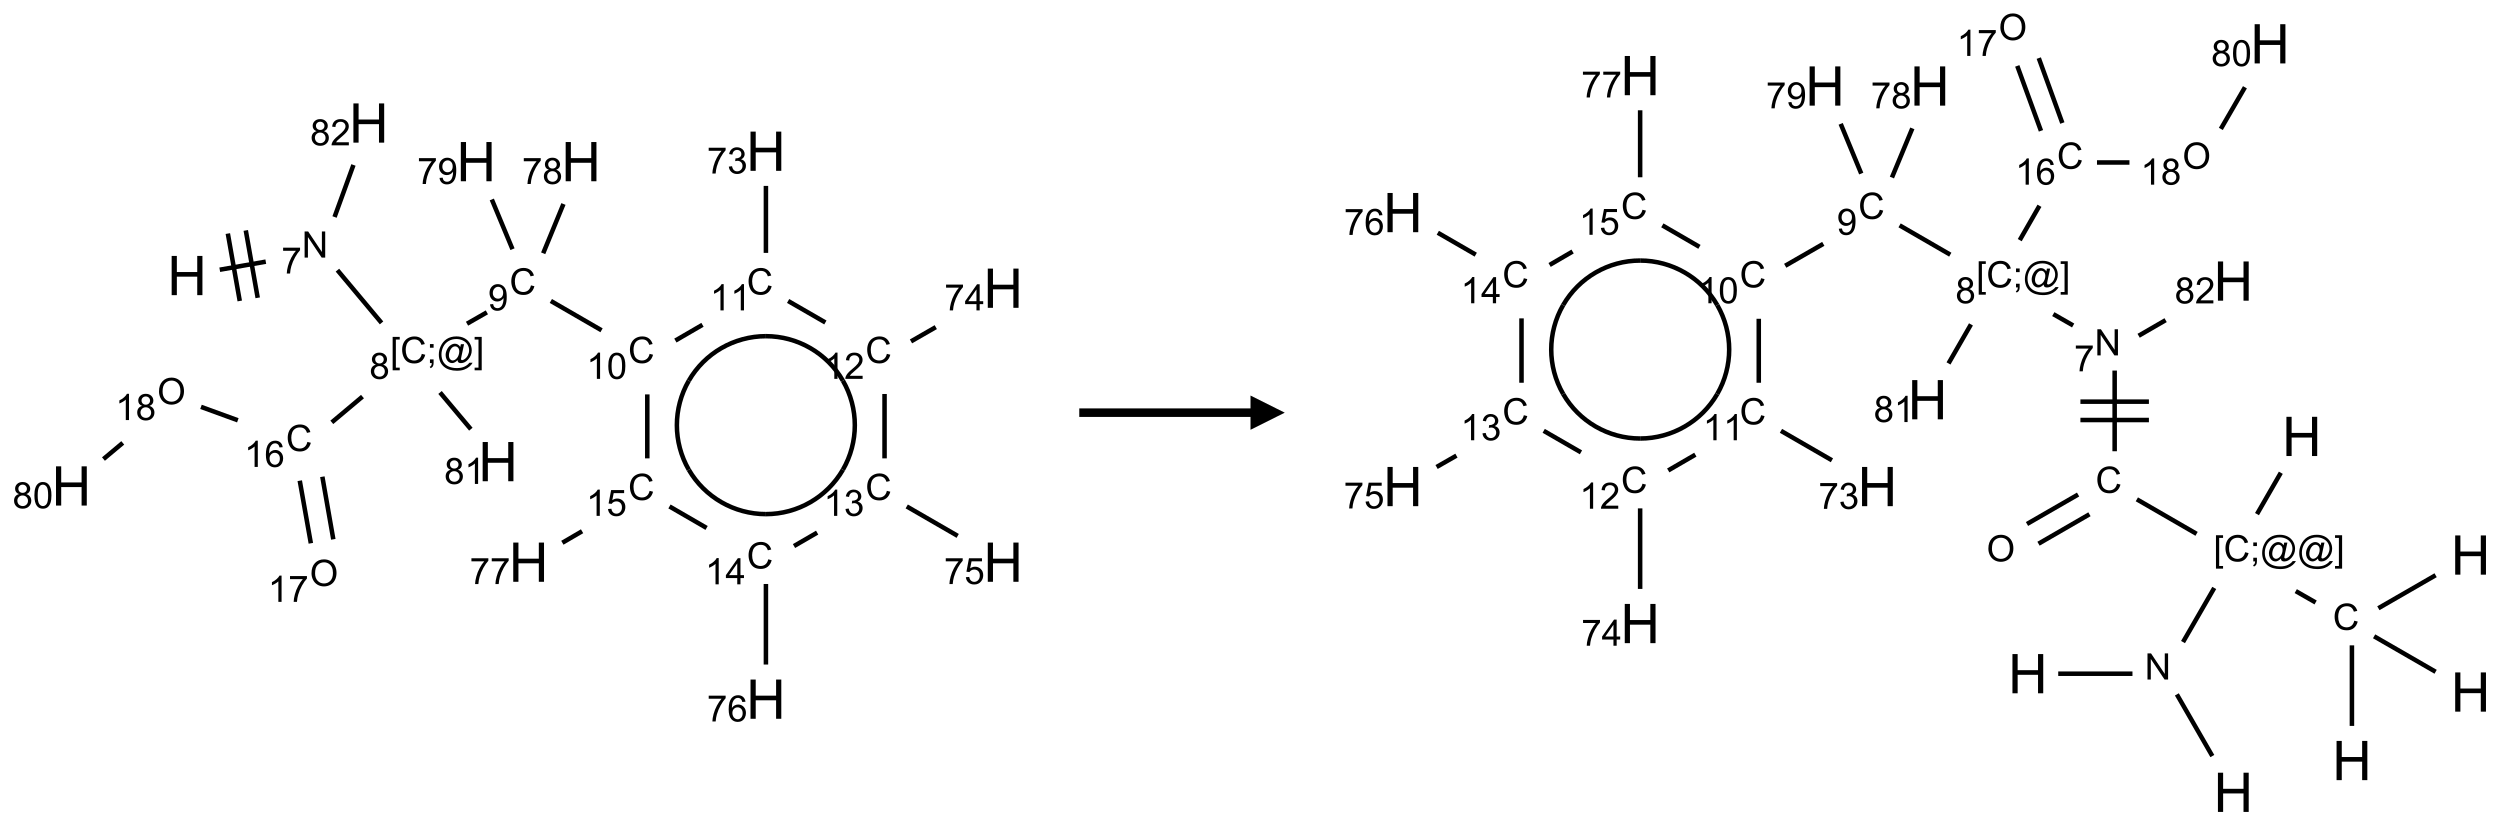 <?xml version="1.0" encoding="UTF-8"?>
<svg xmlns="http://www.w3.org/2000/svg" xmlns:xlink="http://www.w3.org/1999/xlink" width="730" height="241" viewBox="0 0 730 241">
<defs>
<g>
<g id="glyph-0-0">
<path d="M 2 0 L 2 -10 L 10 -10 L 10 0 Z M 2.25 -0.25 L 9.75 -0.25 L 9.75 -9.75 L 2.25 -9.75 Z M 2.25 -0.25 "/>
</g>
<g id="glyph-0-1">
<path d="M 1.281 0 L 1.281 -11.453 L 2.797 -11.453 L 2.797 -6.75 L 8.75 -6.75 L 8.75 -11.453 L 10.266 -11.453 L 10.266 0 L 8.75 0 L 8.75 -5.398 L 2.797 -5.398 L 2.797 0 Z M 1.281 0 "/>
</g>
<g id="glyph-1-0">
<path d="M 1.332 0 L 1.332 -6.668 L 6.668 -6.668 L 6.668 0 Z M 1.5 -0.168 L 6.5 -0.168 L 6.5 -6.5 L 1.5 -6.5 Z M 1.5 -0.168 "/>
</g>
<g id="glyph-1-1">
<path d="M 0.812 0 L 0.812 -7.637 L 1.848 -7.637 L 5.859 -1.641 L 5.859 -7.637 L 6.828 -7.637 L 6.828 0 L 5.793 0 L 1.781 -6 L 1.781 0 Z M 0.812 0 "/>
</g>
<g id="glyph-1-2">
<path d="M 0.504 -6.637 L 0.504 -7.535 L 5.449 -7.535 L 5.449 -6.809 C 4.961 -6.289 4.48 -5.602 4.004 -4.746 C 3.527 -3.887 3.156 -3.004 2.895 -2.098 C 2.707 -1.461 2.59 -0.762 2.535 0 L 1.574 0 C 1.582 -0.602 1.703 -1.328 1.926 -2.176 C 2.152 -3.027 2.477 -3.848 2.898 -4.637 C 3.32 -5.426 3.77 -6.094 4.246 -6.637 Z M 0.504 -6.637 "/>
</g>
<g id="glyph-1-3">
<path d="M 0.723 2.121 L 0.723 -7.637 L 2.793 -7.637 L 2.793 -6.859 L 1.66 -6.859 L 1.66 1.344 L 2.793 1.344 L 2.793 2.121 Z M 0.723 2.121 "/>
</g>
<g id="glyph-1-4">
<path d="M 6.27 -2.676 L 7.281 -2.422 C 7.07 -1.594 6.688 -0.961 6.137 -0.523 C 5.586 -0.086 4.914 0.129 4.121 0.129 C 3.297 0.129 2.629 -0.039 2.113 -0.371 C 1.598 -0.707 1.203 -1.191 0.934 -1.828 C 0.664 -2.465 0.531 -3.145 0.531 -3.875 C 0.531 -4.672 0.684 -5.363 0.988 -5.957 C 1.293 -6.547 1.723 -6.996 2.285 -7.305 C 2.844 -7.613 3.461 -7.766 4.137 -7.766 C 4.898 -7.766 5.543 -7.57 6.062 -7.184 C 6.582 -6.793 6.945 -6.246 7.152 -5.543 L 6.156 -5.309 C 5.98 -5.863 5.723 -6.266 5.387 -6.52 C 5.051 -6.773 4.625 -6.902 4.113 -6.902 C 3.527 -6.902 3.039 -6.762 2.645 -6.48 C 2.25 -6.199 1.973 -5.82 1.812 -5.348 C 1.652 -4.871 1.574 -4.383 1.574 -3.879 C 1.574 -3.23 1.668 -2.664 1.855 -2.18 C 2.047 -1.695 2.34 -1.332 2.738 -1.094 C 3.137 -0.855 3.57 -0.734 4.035 -0.734 C 4.602 -0.734 5.082 -0.898 5.473 -1.223 C 5.867 -1.551 6.133 -2.035 6.27 -2.676 Z M 6.27 -2.676 "/>
</g>
<g id="glyph-1-5">
<path d="M 0.949 -4.465 L 0.949 -5.531 L 2.016 -5.531 L 2.016 -4.465 Z M 0.949 0 L 0.949 -1.066 L 2.016 -1.066 L 2.016 0 C 2.016 0.391 1.945 0.711 1.809 0.949 C 1.668 1.191 1.449 1.379 1.145 1.512 L 0.887 1.109 C 1.082 1.023 1.23 0.895 1.324 0.727 C 1.418 0.559 1.469 0.316 1.48 0 Z M 0.949 0 "/>
</g>
<g id="glyph-1-6">
<path d="M 6.047 -0.848 C 5.82 -0.59 5.57 -0.379 5.289 -0.223 C 5.008 -0.062 4.73 0.016 4.449 0.016 C 4.141 0.016 3.84 -0.074 3.547 -0.254 C 3.254 -0.434 3.02 -0.715 2.836 -1.09 C 2.652 -1.465 2.562 -1.875 2.562 -2.324 C 2.562 -2.875 2.703 -3.43 2.988 -3.98 C 3.27 -4.535 3.621 -4.953 4.043 -5.23 C 4.461 -5.508 4.871 -5.645 5.266 -5.645 C 5.566 -5.645 5.855 -5.566 6.129 -5.41 C 6.402 -5.25 6.641 -5.012 6.84 -4.688 L 7.016 -5.496 L 7.949 -5.496 L 7.199 -2 C 7.094 -1.516 7.043 -1.246 7.043 -1.191 C 7.043 -1.098 7.078 -1.02 7.148 -0.949 C 7.219 -0.883 7.305 -0.848 7.406 -0.848 C 7.59 -0.848 7.832 -0.953 8.129 -1.168 C 8.527 -1.445 8.84 -1.816 9.07 -2.285 C 9.301 -2.75 9.418 -3.234 9.418 -3.73 C 9.418 -4.309 9.27 -4.852 8.973 -5.355 C 8.676 -5.859 8.23 -6.262 7.645 -6.562 C 7.055 -6.863 6.406 -7.016 5.691 -7.016 C 4.879 -7.016 4.137 -6.824 3.465 -6.445 C 2.793 -6.066 2.273 -5.52 1.902 -4.809 C 1.535 -4.098 1.348 -3.34 1.348 -2.527 C 1.348 -1.676 1.535 -0.941 1.902 -0.328 C 2.273 0.285 2.809 0.742 3.508 1.035 C 4.207 1.328 4.984 1.473 5.832 1.473 C 6.742 1.473 7.504 1.32 8.121 1.016 C 8.734 0.711 9.195 0.34 9.5 -0.098 L 10.441 -0.098 C 10.266 0.266 9.961 0.637 9.531 1.016 C 9.102 1.395 8.59 1.695 7.996 1.914 C 7.402 2.133 6.688 2.246 5.848 2.246 C 5.078 2.246 4.367 2.145 3.715 1.949 C 3.066 1.75 2.512 1.453 2.051 1.055 C 1.594 0.656 1.25 0.199 1.016 -0.316 C 0.723 -0.973 0.578 -1.684 0.578 -2.441 C 0.578 -3.289 0.75 -4.098 1.098 -4.863 C 1.523 -5.805 2.125 -6.527 2.902 -7.027 C 3.684 -7.527 4.629 -7.777 5.738 -7.777 C 6.602 -7.777 7.375 -7.602 8.059 -7.246 C 8.746 -6.895 9.285 -6.371 9.684 -5.672 C 10.02 -5.07 10.188 -4.418 10.188 -3.715 C 10.188 -2.707 9.832 -1.812 9.125 -1.031 C 8.492 -0.328 7.801 0.02 7.051 0.02 C 6.812 0.02 6.617 -0.016 6.473 -0.09 C 6.324 -0.16 6.215 -0.266 6.145 -0.402 C 6.102 -0.488 6.066 -0.637 6.047 -0.848 Z M 3.527 -2.262 C 3.527 -1.785 3.641 -1.414 3.863 -1.152 C 4.09 -0.887 4.348 -0.754 4.641 -0.754 C 4.836 -0.754 5.039 -0.812 5.254 -0.93 C 5.469 -1.047 5.676 -1.219 5.871 -1.449 C 6.066 -1.676 6.23 -1.969 6.355 -2.32 C 6.48 -2.672 6.543 -3.027 6.543 -3.379 C 6.543 -3.852 6.426 -4.219 6.191 -4.48 C 5.957 -4.738 5.672 -4.871 5.332 -4.871 C 5.109 -4.871 4.902 -4.812 4.707 -4.699 C 4.512 -4.586 4.32 -4.406 4.137 -4.156 C 3.953 -3.906 3.805 -3.602 3.691 -3.246 C 3.582 -2.887 3.527 -2.559 3.527 -2.262 Z M 3.527 -2.262 "/>
</g>
<g id="glyph-1-7">
<path d="M 2.27 2.121 L 0.203 2.121 L 0.203 1.344 L 1.332 1.344 L 1.332 -6.859 L 0.203 -6.859 L 0.203 -7.637 L 2.27 -7.637 Z M 2.27 2.121 "/>
</g>
<g id="glyph-1-8">
<path d="M 1.887 -4.141 C 1.496 -4.281 1.207 -4.484 1.02 -4.75 C 0.832 -5.016 0.738 -5.328 0.738 -5.699 C 0.738 -6.254 0.938 -6.719 1.34 -7.098 C 1.738 -7.477 2.27 -7.668 2.934 -7.668 C 3.598 -7.668 4.137 -7.473 4.543 -7.086 C 4.949 -6.699 5.152 -6.227 5.152 -5.672 C 5.152 -5.316 5.059 -5.008 4.871 -4.746 C 4.688 -4.484 4.406 -4.281 4.027 -4.141 C 4.496 -3.988 4.852 -3.742 5.098 -3.402 C 5.34 -3.062 5.465 -2.656 5.465 -2.184 C 5.465 -1.531 5.234 -0.98 4.77 -0.535 C 4.309 -0.09 3.703 0.129 2.949 0.129 C 2.195 0.129 1.586 -0.094 1.125 -0.539 C 0.664 -0.984 0.434 -1.543 0.434 -2.207 C 0.434 -2.703 0.559 -3.121 0.809 -3.457 C 1.062 -3.793 1.422 -4.02 1.887 -4.141 Z M 1.699 -5.73 C 1.699 -5.367 1.812 -5.074 2.047 -4.844 C 2.281 -4.613 2.582 -4.5 2.953 -4.5 C 3.312 -4.5 3.609 -4.613 3.84 -4.84 C 4.07 -5.066 4.188 -5.348 4.188 -5.676 C 4.188 -6.02 4.07 -6.309 3.832 -6.543 C 3.594 -6.777 3.297 -6.895 2.941 -6.895 C 2.586 -6.895 2.289 -6.781 2.051 -6.551 C 1.816 -6.324 1.699 -6.047 1.699 -5.73 Z M 1.395 -2.203 C 1.395 -1.938 1.461 -1.676 1.586 -1.426 C 1.711 -1.176 1.902 -0.984 2.152 -0.848 C 2.402 -0.711 2.672 -0.641 2.957 -0.641 C 3.406 -0.641 3.777 -0.785 4.066 -1.074 C 4.359 -1.363 4.504 -1.727 4.504 -2.172 C 4.504 -2.625 4.355 -2.996 4.055 -3.293 C 3.754 -3.586 3.379 -3.734 2.926 -3.734 C 2.484 -3.734 2.121 -3.59 1.832 -3.297 C 1.543 -3.004 1.395 -2.641 1.395 -2.203 Z M 1.395 -2.203 "/>
</g>
<g id="glyph-1-9">
<path d="M 0.582 -1.766 L 1.484 -1.848 C 1.562 -1.426 1.707 -1.117 1.922 -0.926 C 2.137 -0.734 2.414 -0.641 2.75 -0.641 C 3.039 -0.641 3.289 -0.707 3.508 -0.84 C 3.727 -0.973 3.902 -1.148 4.043 -1.367 C 4.18 -1.586 4.297 -1.887 4.391 -2.262 C 4.484 -2.637 4.531 -3.016 4.531 -3.406 C 4.531 -3.449 4.531 -3.512 4.527 -3.594 C 4.34 -3.297 4.082 -3.055 3.758 -2.867 C 3.434 -2.68 3.082 -2.59 2.703 -2.59 C 2.07 -2.59 1.535 -2.816 1.098 -3.277 C 0.66 -3.734 0.441 -4.34 0.441 -5.09 C 0.441 -5.863 0.672 -6.484 1.129 -6.957 C 1.586 -7.43 2.156 -7.668 2.844 -7.668 C 3.34 -7.668 3.793 -7.531 4.207 -7.266 C 4.617 -7 4.93 -6.617 5.145 -6.121 C 5.355 -5.629 5.465 -4.91 5.465 -3.973 C 5.465 -2.996 5.359 -2.223 5.145 -1.645 C 4.934 -1.066 4.617 -0.625 4.199 -0.324 C 3.781 -0.02 3.293 0.129 2.73 0.129 C 2.133 0.129 1.645 -0.035 1.266 -0.367 C 0.887 -0.699 0.66 -1.164 0.582 -1.766 Z M 4.422 -5.137 C 4.422 -5.676 4.277 -6.102 3.992 -6.418 C 3.707 -6.734 3.359 -6.891 2.957 -6.891 C 2.543 -6.891 2.18 -6.719 1.871 -6.379 C 1.562 -6.039 1.406 -5.598 1.406 -5.059 C 1.406 -4.57 1.555 -4.176 1.848 -3.871 C 2.141 -3.566 2.5 -3.418 2.934 -3.418 C 3.367 -3.418 3.723 -3.57 4.004 -3.871 C 4.281 -4.176 4.422 -4.598 4.422 -5.137 Z M 4.422 -5.137 "/>
</g>
<g id="glyph-1-10">
<path d="M 3.973 0 L 3.035 0 L 3.035 -5.973 C 2.809 -5.758 2.516 -5.543 2.148 -5.328 C 1.781 -5.113 1.453 -4.953 1.16 -4.844 L 1.16 -5.75 C 1.684 -5.996 2.145 -6.297 2.535 -6.645 C 2.93 -6.996 3.207 -7.336 3.371 -7.668 L 3.973 -7.668 Z M 3.973 0 "/>
</g>
<g id="glyph-1-11">
<path d="M 0.441 -3.766 C 0.441 -4.668 0.535 -5.395 0.723 -5.945 C 0.906 -6.496 1.184 -6.922 1.551 -7.219 C 1.918 -7.516 2.375 -7.668 2.934 -7.668 C 3.344 -7.668 3.703 -7.586 4.012 -7.418 C 4.32 -7.254 4.574 -7.016 4.777 -6.707 C 4.977 -6.395 5.137 -6.016 5.25 -5.57 C 5.363 -5.125 5.422 -4.523 5.422 -3.766 C 5.422 -2.871 5.328 -2.148 5.145 -1.598 C 4.961 -1.047 4.688 -0.621 4.32 -0.32 C 3.953 -0.02 3.492 0.129 2.934 0.129 C 2.195 0.129 1.617 -0.133 1.199 -0.66 C 0.695 -1.297 0.441 -2.332 0.441 -3.766 Z M 1.406 -3.766 C 1.406 -2.512 1.555 -1.68 1.848 -1.262 C 2.141 -0.848 2.5 -0.641 2.934 -0.641 C 3.363 -0.641 3.727 -0.848 4.02 -1.266 C 4.312 -1.684 4.457 -2.516 4.457 -3.766 C 4.457 -5.023 4.312 -5.859 4.02 -6.27 C 3.727 -6.684 3.359 -6.891 2.922 -6.891 C 2.492 -6.891 2.148 -6.707 1.891 -6.344 C 1.566 -5.879 1.406 -5.02 1.406 -3.766 Z M 1.406 -3.766 "/>
</g>
<g id="glyph-1-12">
<path d="M 0.449 -2.016 L 1.387 -2.141 C 1.492 -1.609 1.676 -1.227 1.934 -0.992 C 2.191 -0.758 2.508 -0.641 2.879 -0.641 C 3.32 -0.641 3.695 -0.793 3.996 -1.098 C 4.301 -1.402 4.453 -1.781 4.453 -2.234 C 4.453 -2.664 4.312 -3.02 4.031 -3.301 C 3.75 -3.578 3.391 -3.719 2.957 -3.719 C 2.781 -3.719 2.562 -3.684 2.297 -3.613 L 2.402 -4.438 C 2.465 -4.43 2.516 -4.426 2.551 -4.426 C 2.949 -4.426 3.312 -4.531 3.629 -4.738 C 3.949 -4.949 4.109 -5.27 4.109 -5.703 C 4.109 -6.047 3.992 -6.332 3.762 -6.559 C 3.527 -6.785 3.227 -6.895 2.859 -6.895 C 2.496 -6.895 2.191 -6.781 1.949 -6.551 C 1.707 -6.324 1.547 -5.98 1.48 -5.52 L 0.543 -5.688 C 0.656 -6.316 0.918 -6.805 1.324 -7.148 C 1.73 -7.492 2.234 -7.668 2.84 -7.668 C 3.254 -7.668 3.641 -7.578 3.988 -7.398 C 4.34 -7.219 4.609 -6.977 4.793 -6.668 C 4.98 -6.359 5.074 -6.031 5.074 -5.684 C 5.074 -5.352 4.984 -5.051 4.809 -4.781 C 4.629 -4.512 4.367 -4.297 4.02 -4.137 C 4.473 -4.031 4.824 -3.816 5.074 -3.488 C 5.324 -3.16 5.449 -2.75 5.449 -2.254 C 5.449 -1.59 5.203 -1.023 4.719 -0.559 C 4.234 -0.098 3.617 0.137 2.875 0.137 C 2.203 0.137 1.648 -0.062 1.207 -0.465 C 0.762 -0.863 0.512 -1.379 0.449 -2.016 Z M 0.449 -2.016 "/>
</g>
<g id="glyph-1-13">
<path d="M 5.371 -0.902 L 5.371 0 L 0.324 0 C 0.316 -0.227 0.352 -0.441 0.434 -0.652 C 0.562 -0.996 0.766 -1.332 1.051 -1.668 C 1.332 -2 1.742 -2.387 2.277 -2.824 C 3.105 -3.504 3.668 -4.043 3.957 -4.441 C 4.25 -4.84 4.395 -5.215 4.395 -5.566 C 4.395 -5.938 4.262 -6.254 3.996 -6.508 C 3.73 -6.762 3.387 -6.891 2.957 -6.891 C 2.508 -6.891 2.145 -6.754 1.875 -6.484 C 1.605 -6.215 1.469 -5.84 1.465 -5.359 L 0.5 -5.457 C 0.566 -6.176 0.812 -6.727 1.246 -7.102 C 1.676 -7.477 2.254 -7.668 2.98 -7.668 C 3.711 -7.668 4.293 -7.465 4.719 -7.059 C 5.145 -6.652 5.359 -6.148 5.359 -5.547 C 5.359 -5.242 5.297 -4.941 5.172 -4.645 C 5.047 -4.352 4.84 -4.039 4.551 -3.715 C 4.262 -3.387 3.777 -2.938 3.105 -2.371 C 2.543 -1.898 2.18 -1.578 2.02 -1.41 C 1.859 -1.242 1.73 -1.07 1.625 -0.902 Z M 5.371 -0.902 "/>
</g>
<g id="glyph-1-14">
<path d="M 3.449 0 L 3.449 -1.828 L 0.137 -1.828 L 0.137 -2.688 L 3.621 -7.637 L 4.387 -7.637 L 4.387 -2.688 L 5.418 -2.688 L 5.418 -1.828 L 4.387 -1.828 L 4.387 0 Z M 3.449 -2.688 L 3.449 -6.129 L 1.059 -2.688 Z M 3.449 -2.688 "/>
</g>
<g id="glyph-1-15">
<path d="M 0.441 -2 L 1.426 -2.082 C 1.5 -1.605 1.668 -1.242 1.934 -1.004 C 2.199 -0.762 2.52 -0.641 2.895 -0.641 C 3.348 -0.641 3.73 -0.812 4.043 -1.152 C 4.355 -1.492 4.512 -1.941 4.512 -2.504 C 4.512 -3.039 4.359 -3.461 4.059 -3.77 C 3.758 -4.078 3.367 -4.234 2.879 -4.234 C 2.578 -4.234 2.305 -4.164 2.062 -4.027 C 1.82 -3.891 1.629 -3.715 1.488 -3.496 L 0.609 -3.609 L 1.348 -7.531 L 5.145 -7.531 L 5.145 -6.637 L 2.098 -6.637 L 1.688 -4.582 C 2.145 -4.902 2.625 -5.062 3.129 -5.062 C 3.797 -5.062 4.359 -4.832 4.816 -4.371 C 5.277 -3.91 5.504 -3.312 5.504 -2.59 C 5.504 -1.898 5.305 -1.301 4.902 -0.797 C 4.41 -0.18 3.742 0.129 2.895 0.129 C 2.199 0.129 1.633 -0.062 1.195 -0.453 C 0.758 -0.844 0.504 -1.359 0.441 -2 Z M 0.441 -2 "/>
</g>
<g id="glyph-1-16">
<path d="M 5.309 -5.766 L 4.375 -5.691 C 4.293 -6.059 4.172 -6.328 4.02 -6.496 C 3.766 -6.762 3.453 -6.895 3.082 -6.895 C 2.785 -6.895 2.523 -6.812 2.297 -6.645 C 2 -6.43 1.77 -6.117 1.598 -5.703 C 1.43 -5.289 1.34 -4.703 1.332 -3.938 C 1.559 -4.281 1.836 -4.535 2.16 -4.703 C 2.488 -4.871 2.828 -4.953 3.188 -4.953 C 3.812 -4.953 4.344 -4.723 4.785 -4.262 C 5.223 -3.801 5.441 -3.207 5.441 -2.48 C 5.441 -2 5.34 -1.555 5.133 -1.145 C 4.926 -0.73 4.641 -0.418 4.281 -0.199 C 3.922 0.02 3.512 0.129 3.051 0.129 C 2.27 0.129 1.633 -0.156 1.141 -0.73 C 0.648 -1.305 0.402 -2.254 0.402 -3.574 C 0.402 -5.051 0.672 -6.121 1.219 -6.793 C 1.695 -7.375 2.336 -7.668 3.141 -7.668 C 3.742 -7.668 4.234 -7.5 4.617 -7.16 C 5 -6.824 5.23 -6.359 5.309 -5.766 Z M 1.48 -2.473 C 1.48 -2.152 1.547 -1.844 1.684 -1.547 C 1.82 -1.25 2.016 -1.027 2.262 -0.871 C 2.508 -0.719 2.766 -0.641 3.035 -0.641 C 3.434 -0.641 3.773 -0.801 4.059 -1.121 C 4.344 -1.441 4.484 -1.875 4.484 -2.422 C 4.484 -2.949 4.344 -3.367 4.062 -3.668 C 3.781 -3.973 3.426 -4.125 3 -4.125 C 2.578 -4.125 2.219 -3.973 1.922 -3.668 C 1.625 -3.363 1.48 -2.969 1.48 -2.473 Z M 1.48 -2.473 "/>
</g>
<g id="glyph-1-17">
<path d="M 0.516 -3.719 C 0.516 -4.984 0.855 -5.977 1.535 -6.695 C 2.215 -7.414 3.094 -7.77 4.172 -7.77 C 4.875 -7.77 5.512 -7.602 6.078 -7.266 C 6.645 -6.93 7.074 -6.461 7.371 -5.855 C 7.668 -5.254 7.816 -4.57 7.816 -3.809 C 7.816 -3.035 7.66 -2.34 7.348 -1.73 C 7.035 -1.117 6.594 -0.656 6.02 -0.34 C 5.449 -0.027 4.828 0.129 4.168 0.129 C 3.449 0.129 2.805 -0.043 2.238 -0.391 C 1.672 -0.738 1.246 -1.211 0.953 -1.812 C 0.66 -2.414 0.516 -3.047 0.516 -3.719 Z M 1.559 -3.703 C 1.559 -2.781 1.805 -2.059 2.301 -1.527 C 2.793 -1 3.414 -0.734 4.16 -0.734 C 4.922 -0.734 5.547 -1 6.039 -1.535 C 6.531 -2.07 6.777 -2.828 6.777 -3.812 C 6.777 -4.434 6.672 -4.977 6.461 -5.441 C 6.25 -5.902 5.945 -6.262 5.539 -6.52 C 5.133 -6.773 4.68 -6.902 4.176 -6.902 C 3.461 -6.902 2.848 -6.656 2.332 -6.164 C 1.816 -5.672 1.559 -4.852 1.559 -3.703 Z M 1.559 -3.703 "/>
</g>
</g>
</defs>
<path fill="none" stroke-width="0.033" stroke-linecap="butt" stroke-linejoin="miter" stroke="rgb(0%, 0%, 0%)" stroke-opacity="1" stroke-miterlimit="10" d="M 1.083 1.071 L 1.419 1.012 " transform="matrix(40, 0, 0, 40, 20.848, 35.924)"/>
<path fill="none" stroke-width="0.033" stroke-linecap="butt" stroke-linejoin="miter" stroke="rgb(0%, 0%, 0%)" stroke-opacity="1" stroke-miterlimit="10" d="M 1.36 1.276 L 1.273 0.784 " transform="matrix(40, 0, 0, 40, 20.848, 35.924)"/>
<path fill="none" stroke-width="0.033" stroke-linecap="butt" stroke-linejoin="miter" stroke="rgb(0%, 0%, 0%)" stroke-opacity="1" stroke-miterlimit="10" d="M 1.229 1.299 L 1.142 0.807 " transform="matrix(40, 0, 0, 40, 20.848, 35.924)"/>
<path fill="none" stroke-width="0.033" stroke-linecap="butt" stroke-linejoin="miter" stroke="rgb(0%, 0%, 0%)" stroke-opacity="1" stroke-miterlimit="10" d="M 1.942 1.074 L 2.264 1.459 " transform="matrix(40, 0, 0, 40, 20.848, 35.924)"/>
<path fill="none" stroke-width="0.033" stroke-linecap="butt" stroke-linejoin="miter" stroke="rgb(0%, 0%, 0%)" stroke-opacity="1" stroke-miterlimit="10" d="M 2.888 1.465 L 3.033 1.382 " transform="matrix(40, 0, 0, 40, 20.848, 35.924)"/>
<path fill="none" stroke-width="0.033" stroke-linecap="butt" stroke-linejoin="miter" stroke="rgb(0%, 0%, 0%)" stroke-opacity="1" stroke-miterlimit="10" d="M 3.5 1.299 L 3.87 1.513 " transform="matrix(40, 0, 0, 40, 20.848, 35.924)"/>
<path fill="none" stroke-width="0.033" stroke-linecap="butt" stroke-linejoin="miter" stroke="rgb(0%, 0%, 0%)" stroke-opacity="1" stroke-miterlimit="10" d="M 4.409 1.588 L 4.607 1.473 " transform="matrix(40, 0, 0, 40, 20.848, 35.924)"/>
<path fill="none" stroke-width="0.033" stroke-linecap="butt" stroke-linejoin="miter" stroke="rgb(0%, 0%, 0%)" stroke-opacity="1" stroke-miterlimit="10" d="M 5.07 0.948 L 5.07 0.459 " transform="matrix(40, 0, 0, 40, 20.848, 35.924)"/>
<path fill="none" stroke-width="0.033" stroke-linecap="butt" stroke-linejoin="miter" stroke="rgb(0%, 0%, 0%)" stroke-opacity="1" stroke-miterlimit="10" d="M 5.232 1.299 L 5.504 1.456 " transform="matrix(40, 0, 0, 40, 20.848, 35.924)"/>
<path fill="none" stroke-width="0.033" stroke-linecap="butt" stroke-linejoin="miter" stroke="rgb(0%, 0%, 0%)" stroke-opacity="1" stroke-miterlimit="10" d="M 6.129 1.594 L 6.31 1.49 " transform="matrix(40, 0, 0, 40, 20.848, 35.924)"/>
<path fill="none" stroke-width="0.033" stroke-linecap="butt" stroke-linejoin="miter" stroke="rgb(0%, 0%, 0%)" stroke-opacity="1" stroke-miterlimit="10" d="M 5.936 1.978 L 5.936 2.448 " transform="matrix(40, 0, 0, 40, 20.848, 35.924)"/>
<path fill="none" stroke-width="0.033" stroke-linecap="butt" stroke-linejoin="miter" stroke="rgb(0%, 0%, 0%)" stroke-opacity="1" stroke-miterlimit="10" d="M 6.098 2.799 L 6.47 3.014 " transform="matrix(40, 0, 0, 40, 20.848, 35.924)"/>
<path fill="none" stroke-width="0.033" stroke-linecap="butt" stroke-linejoin="miter" stroke="rgb(0%, 0%, 0%)" stroke-opacity="1" stroke-miterlimit="10" d="M 5.444 2.99 L 5.275 3.088 " transform="matrix(40, 0, 0, 40, 20.848, 35.924)"/>
<path fill="none" stroke-width="0.033" stroke-linecap="butt" stroke-linejoin="miter" stroke="rgb(0%, 0%, 0%)" stroke-opacity="1" stroke-miterlimit="10" d="M 5.07 3.365 L 5.07 3.953 " transform="matrix(40, 0, 0, 40, 20.848, 35.924)"/>
<path fill="none" stroke-width="0.033" stroke-linecap="butt" stroke-linejoin="miter" stroke="rgb(0%, 0%, 0%)" stroke-opacity="1" stroke-miterlimit="10" d="M 4.637 2.956 L 4.366 2.799 " transform="matrix(40, 0, 0, 40, 20.848, 35.924)"/>
<path fill="none" stroke-width="0.033" stroke-linecap="butt" stroke-linejoin="miter" stroke="rgb(0%, 0%, 0%)" stroke-opacity="1" stroke-miterlimit="10" d="M 4.204 2.448 L 4.204 1.981 " transform="matrix(40, 0, 0, 40, 20.848, 35.924)"/>
<path fill="none" stroke-width="0.033" stroke-linecap="butt" stroke-linejoin="miter" stroke="rgb(0%, 0%, 0%)" stroke-opacity="1" stroke-miterlimit="10" d="M 3.728 2.98 L 3.584 3.064 " transform="matrix(40, 0, 0, 40, 20.848, 35.924)"/>
<path fill="none" stroke-width="0.033" stroke-linecap="butt" stroke-linejoin="miter" stroke="rgb(0%, 0%, 0%)" stroke-opacity="1" stroke-miterlimit="10" d="M 3.444 0.951 L 3.592 0.591 " transform="matrix(40, 0, 0, 40, 20.848, 35.924)"/>
<path fill="none" stroke-width="0.033" stroke-linecap="butt" stroke-linejoin="miter" stroke="rgb(0%, 0%, 0%)" stroke-opacity="1" stroke-miterlimit="10" d="M 3.22 0.921 L 3.069 0.558 " transform="matrix(40, 0, 0, 40, 20.848, 35.924)"/>
<path fill="none" stroke-width="0.033" stroke-linecap="butt" stroke-linejoin="miter" stroke="rgb(0%, 0%, 0%)" stroke-opacity="1" stroke-miterlimit="10" d="M 2.125 1.997 L 1.901 2.185 " transform="matrix(40, 0, 0, 40, 20.848, 35.924)"/>
<path fill="none" stroke-width="0.033" stroke-linecap="butt" stroke-linejoin="miter" stroke="rgb(0%, 0%, 0%)" stroke-opacity="1" stroke-miterlimit="10" d="M 1.667 2.611 L 1.748 3.068 " transform="matrix(40, 0, 0, 40, 20.848, 35.924)"/>
<path fill="none" stroke-width="0.033" stroke-linecap="butt" stroke-linejoin="miter" stroke="rgb(0%, 0%, 0%)" stroke-opacity="1" stroke-miterlimit="10" d="M 1.832 2.582 L 1.912 3.039 " transform="matrix(40, 0, 0, 40, 20.848, 35.924)"/>
<path fill="none" stroke-width="0.033" stroke-linecap="butt" stroke-linejoin="miter" stroke="rgb(0%, 0%, 0%)" stroke-opacity="1" stroke-miterlimit="10" d="M 1.215 2.17 L 0.946 2.072 " transform="matrix(40, 0, 0, 40, 20.848, 35.924)"/>
<path fill="none" stroke-width="0.033" stroke-linecap="butt" stroke-linejoin="miter" stroke="rgb(0%, 0%, 0%)" stroke-opacity="1" stroke-miterlimit="10" d="M 0.375 2.335 L 0.234 2.453 " transform="matrix(40, 0, 0, 40, 20.848, 35.924)"/>
<path fill="none" stroke-width="0.033" stroke-linecap="butt" stroke-linejoin="miter" stroke="rgb(0%, 0%, 0%)" stroke-opacity="1" stroke-miterlimit="10" d="M 2.691 1.967 L 2.916 2.235 " transform="matrix(40, 0, 0, 40, 20.848, 35.924)"/>
<path fill="none" stroke-width="0.033" stroke-linecap="butt" stroke-linejoin="miter" stroke="rgb(0%, 0%, 0%)" stroke-opacity="1" stroke-miterlimit="10" d="M 1.921 0.686 L 2.059 0.306 " transform="matrix(40, 0, 0, 40, 20.848, 35.924)"/>
<path fill="none" stroke-width="0.033" stroke-linecap="butt" stroke-linejoin="miter" stroke="rgb(0%, 0%, 0%)" stroke-opacity="1" stroke-miterlimit="10" d="M 4.507 1.881 C 4.623 1.68 4.838 1.556 5.07 1.556 " transform="matrix(40, 0, 0, 40, 20.848, 35.924)"/>
<path fill="none" stroke-width="0.033" stroke-linecap="butt" stroke-linejoin="miter" stroke="rgb(0%, 0%, 0%)" stroke-opacity="1" stroke-miterlimit="10" d="M 4.507 2.531 C 4.391 2.33 4.391 2.082 4.507 1.881 " transform="matrix(40, 0, 0, 40, 20.848, 35.924)"/>
<path fill="none" stroke-width="0.033" stroke-linecap="butt" stroke-linejoin="miter" stroke="rgb(0%, 0%, 0%)" stroke-opacity="1" stroke-miterlimit="10" d="M 5.07 2.855 C 4.838 2.855 4.623 2.731 4.507 2.531 " transform="matrix(40, 0, 0, 40, 20.848, 35.924)"/>
<path fill="none" stroke-width="0.033" stroke-linecap="butt" stroke-linejoin="miter" stroke="rgb(0%, 0%, 0%)" stroke-opacity="1" stroke-miterlimit="10" d="M 5.632 2.531 C 5.516 2.731 5.302 2.855 5.07 2.855 " transform="matrix(40, 0, 0, 40, 20.848, 35.924)"/>
<path fill="none" stroke-width="0.033" stroke-linecap="butt" stroke-linejoin="miter" stroke="rgb(0%, 0%, 0%)" stroke-opacity="1" stroke-miterlimit="10" d="M 5.632 1.881 C 5.748 2.082 5.748 2.33 5.632 2.531 " transform="matrix(40, 0, 0, 40, 20.848, 35.924)"/>
<path fill="none" stroke-width="0.033" stroke-linecap="butt" stroke-linejoin="miter" stroke="rgb(0%, 0%, 0%)" stroke-opacity="1" stroke-miterlimit="10" d="M 5.07 1.556 C 5.302 1.556 5.516 1.68 5.632 1.881 " transform="matrix(40, 0, 0, 40, 20.848, 35.924)"/>
<g fill="rgb(0%, 0%, 0%)" fill-opacity="1">
<use xlink:href="#glyph-0-1" x="48.844" y="86.184"/>
</g>
<g fill="rgb(0%, 0%, 0%)" fill-opacity="1">
<use xlink:href="#glyph-1-1" x="88.133" y="75.223"/>
</g>
<g fill="rgb(0%, 0%, 0%)" fill-opacity="1">
<use xlink:href="#glyph-1-2" x="82.164" y="79.863"/>
</g>
<g fill="rgb(0%, 0%, 0%)" fill-opacity="1">
<use xlink:href="#glyph-1-3" x="113.93" y="106.008"/>
<use xlink:href="#glyph-1-4" x="116.893" y="106.008"/>
<use xlink:href="#glyph-1-5" x="124.596" y="106.008"/>
<use xlink:href="#glyph-1-6" x="127.56" y="106.008"/>
<use xlink:href="#glyph-1-7" x="138.388" y="106.008"/>
</g>
<g fill="rgb(0%, 0%, 0%)" fill-opacity="1">
<use xlink:href="#glyph-1-8" x="107.859" y="110.633"/>
</g>
<g fill="rgb(0%, 0%, 0%)" fill-opacity="1">
<use xlink:href="#glyph-1-4" x="148.766" y="86"/>
</g>
<g fill="rgb(0%, 0%, 0%)" fill-opacity="1">
<use xlink:href="#glyph-1-9" x="142.5" y="90.633"/>
</g>
<g fill="rgb(0%, 0%, 0%)" fill-opacity="1">
<use xlink:href="#glyph-1-4" x="183.41" y="106"/>
</g>
<g fill="rgb(0%, 0%, 0%)" fill-opacity="1">
<use xlink:href="#glyph-1-10" x="171.25" y="110.633"/>
<use xlink:href="#glyph-1-11" x="177.182" y="110.633"/>
</g>
<g fill="rgb(0%, 0%, 0%)" fill-opacity="1">
<use xlink:href="#glyph-1-4" x="218.051" y="86"/>
</g>
<g fill="rgb(0%, 0%, 0%)" fill-opacity="1">
<use xlink:href="#glyph-1-10" x="207.34" y="90.633"/>
<use xlink:href="#glyph-1-10" x="213.272" y="90.633"/>
</g>
<g fill="rgb(0%, 0%, 0%)" fill-opacity="1">
<use xlink:href="#glyph-0-1" x="217.871" y="49.883"/>
</g>
<g fill="rgb(0%, 0%, 0%)" fill-opacity="1">
<use xlink:href="#glyph-1-2" x="206.434" y="50.672"/>
<use xlink:href="#glyph-1-12" x="212.366" y="50.672"/>
</g>
<g fill="rgb(0%, 0%, 0%)" fill-opacity="1">
<use xlink:href="#glyph-1-4" x="252.691" y="106"/>
</g>
<g fill="rgb(0%, 0%, 0%)" fill-opacity="1">
<use xlink:href="#glyph-1-10" x="240.582" y="110.633"/>
<use xlink:href="#glyph-1-13" x="246.514" y="110.633"/>
</g>
<g fill="rgb(0%, 0%, 0%)" fill-opacity="1">
<use xlink:href="#glyph-0-1" x="287.152" y="89.883"/>
</g>
<g fill="rgb(0%, 0%, 0%)" fill-opacity="1">
<use xlink:href="#glyph-1-2" x="275.746" y="90.641"/>
<use xlink:href="#glyph-1-14" x="281.678" y="90.641"/>
</g>
<g fill="rgb(0%, 0%, 0%)" fill-opacity="1">
<use xlink:href="#glyph-1-4" x="252.691" y="146"/>
</g>
<g fill="rgb(0%, 0%, 0%)" fill-opacity="1">
<use xlink:href="#glyph-1-10" x="240.504" y="150.633"/>
<use xlink:href="#glyph-1-12" x="246.436" y="150.633"/>
</g>
<g fill="rgb(0%, 0%, 0%)" fill-opacity="1">
<use xlink:href="#glyph-0-1" x="287.152" y="169.883"/>
</g>
<g fill="rgb(0%, 0%, 0%)" fill-opacity="1">
<use xlink:href="#glyph-1-2" x="275.66" y="170.543"/>
<use xlink:href="#glyph-1-15" x="281.592" y="170.543"/>
</g>
<g fill="rgb(0%, 0%, 0%)" fill-opacity="1">
<use xlink:href="#glyph-1-4" x="218.051" y="166"/>
</g>
<g fill="rgb(0%, 0%, 0%)" fill-opacity="1">
<use xlink:href="#glyph-1-10" x="205.895" y="170.633"/>
<use xlink:href="#glyph-1-14" x="211.827" y="170.633"/>
</g>
<g fill="rgb(0%, 0%, 0%)" fill-opacity="1">
<use xlink:href="#glyph-0-1" x="217.871" y="209.883"/>
</g>
<g fill="rgb(0%, 0%, 0%)" fill-opacity="1">
<use xlink:href="#glyph-1-2" x="206.441" y="210.672"/>
<use xlink:href="#glyph-1-16" x="212.374" y="210.672"/>
</g>
<g fill="rgb(0%, 0%, 0%)" fill-opacity="1">
<use xlink:href="#glyph-1-4" x="183.41" y="146"/>
</g>
<g fill="rgb(0%, 0%, 0%)" fill-opacity="1">
<use xlink:href="#glyph-1-10" x="171.168" y="150.633"/>
<use xlink:href="#glyph-1-15" x="177.1" y="150.633"/>
</g>
<g fill="rgb(0%, 0%, 0%)" fill-opacity="1">
<use xlink:href="#glyph-0-1" x="148.586" y="169.883"/>
</g>
<g fill="rgb(0%, 0%, 0%)" fill-opacity="1">
<use xlink:href="#glyph-1-2" x="137.152" y="170.543"/>
<use xlink:href="#glyph-1-2" x="143.085" y="170.543"/>
</g>
<g fill="rgb(0%, 0%, 0%)" fill-opacity="1">
<use xlink:href="#glyph-0-1" x="163.895" y="52.926"/>
</g>
<g fill="rgb(0%, 0%, 0%)" fill-opacity="1">
<use xlink:href="#glyph-1-2" x="152.445" y="53.719"/>
<use xlink:href="#glyph-1-8" x="158.378" y="53.719"/>
</g>
<g fill="rgb(0%, 0%, 0%)" fill-opacity="1">
<use xlink:href="#glyph-0-1" x="133.281" y="52.926"/>
</g>
<g fill="rgb(0%, 0%, 0%)" fill-opacity="1">
<use xlink:href="#glyph-1-2" x="121.828" y="53.719"/>
<use xlink:href="#glyph-1-9" x="127.76" y="53.719"/>
</g>
<g fill="rgb(0%, 0%, 0%)" fill-opacity="1">
<use xlink:href="#glyph-1-4" x="83.484" y="131.711"/>
</g>
<g fill="rgb(0%, 0%, 0%)" fill-opacity="1">
<use xlink:href="#glyph-1-10" x="71.305" y="136.344"/>
<use xlink:href="#glyph-1-16" x="77.237" y="136.344"/>
</g>
<g fill="rgb(0%, 0%, 0%)" fill-opacity="1">
<use xlink:href="#glyph-1-17" x="90.445" y="171.105"/>
</g>
<g fill="rgb(0%, 0%, 0%)" fill-opacity="1">
<use xlink:href="#glyph-1-10" x="78.246" y="175.738"/>
<use xlink:href="#glyph-1-2" x="84.178" y="175.738"/>
</g>
<g fill="rgb(0%, 0%, 0%)" fill-opacity="1">
<use xlink:href="#glyph-1-17" x="45.914" y="118.031"/>
</g>
<g fill="rgb(0%, 0%, 0%)" fill-opacity="1">
<use xlink:href="#glyph-1-10" x="33.695" y="122.664"/>
<use xlink:href="#glyph-1-8" x="39.628" y="122.664"/>
</g>
<g fill="rgb(0%, 0%, 0%)" fill-opacity="1">
<use xlink:href="#glyph-0-1" x="15.074" y="147.625"/>
</g>
<g fill="rgb(0%, 0%, 0%)" fill-opacity="1">
<use xlink:href="#glyph-1-8" x="3.668" y="148.414"/>
<use xlink:href="#glyph-1-11" x="9.6" y="148.414"/>
</g>
<g fill="rgb(0%, 0%, 0%)" fill-opacity="1">
<use xlink:href="#glyph-0-1" x="139.656" y="140.523"/>
</g>
<g fill="rgb(0%, 0%, 0%)" fill-opacity="1">
<use xlink:href="#glyph-1-8" x="129.699" y="141.316"/>
<use xlink:href="#glyph-1-10" x="135.632" y="141.316"/>
</g>
<g fill="rgb(0%, 0%, 0%)" fill-opacity="1">
<use xlink:href="#glyph-0-1" x="101.914" y="41.652"/>
</g>
<g fill="rgb(0%, 0%, 0%)" fill-opacity="1">
<use xlink:href="#glyph-1-8" x="90.559" y="42.445"/>
<use xlink:href="#glyph-1-13" x="96.491" y="42.445"/>
</g>
<path fill-rule="nonzero" fill="rgb(0%, 0%, 0%)" fill-opacity="1" d="M 315.148 121.75 L 365.148 121.75 L 365.148 125.5 L 375.148 120.5 L 365.148 115.5 L 365.148 119.25 L 315.148 119.25 "/>
<path fill="none" stroke-width="0.033" stroke-linecap="butt" stroke-linejoin="miter" stroke="rgb(0%, 0%, 0%)" stroke-opacity="1" stroke-miterlimit="10" d="M 4.784 4.672 L 5.326 4.672 " transform="matrix(40, 0, 0, 40, 409.641, 9.844)"/>
<path fill="none" stroke-width="0.033" stroke-linecap="butt" stroke-linejoin="miter" stroke="rgb(0%, 0%, 0%)" stroke-opacity="1" stroke-miterlimit="10" d="M 5.65 4.823 L 5.909 5.273 " transform="matrix(40, 0, 0, 40, 409.641, 9.844)"/>
<path fill="none" stroke-width="0.033" stroke-linecap="butt" stroke-linejoin="miter" stroke="rgb(0%, 0%, 0%)" stroke-opacity="1" stroke-miterlimit="10" d="M 5.695 4.441 L 5.923 4.046 " transform="matrix(40, 0, 0, 40, 409.641, 9.844)"/>
<path fill="none" stroke-width="0.033" stroke-linecap="butt" stroke-linejoin="miter" stroke="rgb(0%, 0%, 0%)" stroke-opacity="1" stroke-miterlimit="10" d="M 6.235 3.507 L 6.409 3.205 " transform="matrix(40, 0, 0, 40, 409.641, 9.844)"/>
<path fill="none" stroke-width="0.033" stroke-linecap="butt" stroke-linejoin="miter" stroke="rgb(0%, 0%, 0%)" stroke-opacity="1" stroke-miterlimit="10" d="M 5.794 3.651 L 5.358 3.399 " transform="matrix(40, 0, 0, 40, 409.641, 9.844)"/>
<path fill="none" stroke-width="0.033" stroke-linecap="butt" stroke-linejoin="miter" stroke="rgb(0%, 0%, 0%)" stroke-opacity="1" stroke-miterlimit="10" d="M 4.929 3.364 L 4.556 3.579 " transform="matrix(40, 0, 0, 40, 409.641, 9.844)"/>
<path fill="none" stroke-width="0.033" stroke-linecap="butt" stroke-linejoin="miter" stroke="rgb(0%, 0%, 0%)" stroke-opacity="1" stroke-miterlimit="10" d="M 5.012 3.508 L 4.64 3.723 " transform="matrix(40, 0, 0, 40, 409.641, 9.844)"/>
<path fill="none" stroke-width="0.033" stroke-linecap="butt" stroke-linejoin="miter" stroke="rgb(0%, 0%, 0%)" stroke-opacity="1" stroke-miterlimit="10" d="M 5.196 3.048 L 5.196 2.459 " transform="matrix(40, 0, 0, 40, 409.641, 9.844)"/>
<path fill="none" stroke-width="0.033" stroke-linecap="butt" stroke-linejoin="miter" stroke="rgb(0%, 0%, 0%)" stroke-opacity="1" stroke-miterlimit="10" d="M 5.446 2.686 L 4.946 2.686 " transform="matrix(40, 0, 0, 40, 409.641, 9.844)"/>
<path fill="none" stroke-width="0.033" stroke-linecap="butt" stroke-linejoin="miter" stroke="rgb(0%, 0%, 0%)" stroke-opacity="1" stroke-miterlimit="10" d="M 5.446 2.82 L 4.946 2.82 " transform="matrix(40, 0, 0, 40, 409.641, 9.844)"/>
<path fill="none" stroke-width="0.033" stroke-linecap="butt" stroke-linejoin="miter" stroke="rgb(0%, 0%, 0%)" stroke-opacity="1" stroke-miterlimit="10" d="M 4.893 2.13 L 4.748 2.047 " transform="matrix(40, 0, 0, 40, 409.641, 9.844)"/>
<path fill="none" stroke-width="0.033" stroke-linecap="butt" stroke-linejoin="miter" stroke="rgb(0%, 0%, 0%)" stroke-opacity="1" stroke-miterlimit="10" d="M 3.996 1.613 L 3.626 1.399 " transform="matrix(40, 0, 0, 40, 409.641, 9.844)"/>
<path fill="none" stroke-width="0.033" stroke-linecap="butt" stroke-linejoin="miter" stroke="rgb(0%, 0%, 0%)" stroke-opacity="1" stroke-miterlimit="10" d="M 3.069 1.534 L 2.791 1.694 " transform="matrix(40, 0, 0, 40, 409.641, 9.844)"/>
<path fill="none" stroke-width="0.033" stroke-linecap="butt" stroke-linejoin="miter" stroke="rgb(0%, 0%, 0%)" stroke-opacity="1" stroke-miterlimit="10" d="M 2.598 2.081 L 2.598 2.548 " transform="matrix(40, 0, 0, 40, 409.641, 9.844)"/>
<path fill="none" stroke-width="0.033" stroke-linecap="butt" stroke-linejoin="miter" stroke="rgb(0%, 0%, 0%)" stroke-opacity="1" stroke-miterlimit="10" d="M 2.76 2.899 L 3.132 3.114 " transform="matrix(40, 0, 0, 40, 409.641, 9.844)"/>
<path fill="none" stroke-width="0.033" stroke-linecap="butt" stroke-linejoin="miter" stroke="rgb(0%, 0%, 0%)" stroke-opacity="1" stroke-miterlimit="10" d="M 2.135 3.073 L 1.937 3.188 " transform="matrix(40, 0, 0, 40, 409.641, 9.844)"/>
<path fill="none" stroke-width="0.033" stroke-linecap="butt" stroke-linejoin="miter" stroke="rgb(0%, 0%, 0%)" stroke-opacity="1" stroke-miterlimit="10" d="M 1.732 3.465 L 1.732 4.053 " transform="matrix(40, 0, 0, 40, 409.641, 9.844)"/>
<path fill="none" stroke-width="0.033" stroke-linecap="butt" stroke-linejoin="miter" stroke="rgb(0%, 0%, 0%)" stroke-opacity="1" stroke-miterlimit="10" d="M 1.3 3.056 L 1.028 2.899 " transform="matrix(40, 0, 0, 40, 409.641, 9.844)"/>
<path fill="none" stroke-width="0.033" stroke-linecap="butt" stroke-linejoin="miter" stroke="rgb(0%, 0%, 0%)" stroke-opacity="1" stroke-miterlimit="10" d="M 0.391 3.08 L 0.246 3.163 " transform="matrix(40, 0, 0, 40, 409.641, 9.844)"/>
<path fill="none" stroke-width="0.033" stroke-linecap="butt" stroke-linejoin="miter" stroke="rgb(0%, 0%, 0%)" stroke-opacity="1" stroke-miterlimit="10" d="M 0.866 2.548 L 0.866 2.078 " transform="matrix(40, 0, 0, 40, 409.641, 9.844)"/>
<path fill="none" stroke-width="0.033" stroke-linecap="butt" stroke-linejoin="miter" stroke="rgb(0%, 0%, 0%)" stroke-opacity="1" stroke-miterlimit="10" d="M 0.532 1.613 L 0.255 1.453 " transform="matrix(40, 0, 0, 40, 409.641, 9.844)"/>
<path fill="none" stroke-width="0.033" stroke-linecap="butt" stroke-linejoin="miter" stroke="rgb(0%, 0%, 0%)" stroke-opacity="1" stroke-miterlimit="10" d="M 1.071 1.688 L 1.239 1.59 " transform="matrix(40, 0, 0, 40, 409.641, 9.844)"/>
<path fill="none" stroke-width="0.033" stroke-linecap="butt" stroke-linejoin="miter" stroke="rgb(0%, 0%, 0%)" stroke-opacity="1" stroke-miterlimit="10" d="M 1.894 1.399 L 2.165 1.556 " transform="matrix(40, 0, 0, 40, 409.641, 9.844)"/>
<path fill="none" stroke-width="0.033" stroke-linecap="butt" stroke-linejoin="miter" stroke="rgb(0%, 0%, 0%)" stroke-opacity="1" stroke-miterlimit="10" d="M 1.732 1.048 L 1.732 0.559 " transform="matrix(40, 0, 0, 40, 409.641, 9.844)"/>
<path fill="none" stroke-width="0.033" stroke-linecap="butt" stroke-linejoin="miter" stroke="rgb(0%, 0%, 0%)" stroke-opacity="1" stroke-miterlimit="10" d="M 3.57 1.05 L 3.719 0.691 " transform="matrix(40, 0, 0, 40, 409.641, 9.844)"/>
<path fill="none" stroke-width="0.033" stroke-linecap="butt" stroke-linejoin="miter" stroke="rgb(0%, 0%, 0%)" stroke-opacity="1" stroke-miterlimit="10" d="M 3.346 1.021 L 3.196 0.658 " transform="matrix(40, 0, 0, 40, 409.641, 9.844)"/>
<path fill="none" stroke-width="0.033" stroke-linecap="butt" stroke-linejoin="miter" stroke="rgb(0%, 0%, 0%)" stroke-opacity="1" stroke-miterlimit="10" d="M 4.503 1.507 L 4.647 1.256 " transform="matrix(40, 0, 0, 40, 409.641, 9.844)"/>
<path fill="none" stroke-width="0.033" stroke-linecap="butt" stroke-linejoin="miter" stroke="rgb(0%, 0%, 0%)" stroke-opacity="1" stroke-miterlimit="10" d="M 4.814 0.652 L 4.642 0.178 " transform="matrix(40, 0, 0, 40, 409.641, 9.844)"/>
<path fill="none" stroke-width="0.033" stroke-linecap="butt" stroke-linejoin="miter" stroke="rgb(0%, 0%, 0%)" stroke-opacity="1" stroke-miterlimit="10" d="M 4.658 0.709 L 4.485 0.235 " transform="matrix(40, 0, 0, 40, 409.641, 9.844)"/>
<path fill="none" stroke-width="0.033" stroke-linecap="butt" stroke-linejoin="miter" stroke="rgb(0%, 0%, 0%)" stroke-opacity="1" stroke-miterlimit="10" d="M 5.067 0.94 L 5.304 0.94 " transform="matrix(40, 0, 0, 40, 409.641, 9.844)"/>
<path fill="none" stroke-width="0.033" stroke-linecap="butt" stroke-linejoin="miter" stroke="rgb(0%, 0%, 0%)" stroke-opacity="1" stroke-miterlimit="10" d="M 5.971 0.695 L 6.147 0.391 " transform="matrix(40, 0, 0, 40, 409.641, 9.844)"/>
<path fill="none" stroke-width="0.033" stroke-linecap="butt" stroke-linejoin="miter" stroke="rgb(0%, 0%, 0%)" stroke-opacity="1" stroke-miterlimit="10" d="M 4.147 2.122 L 3.983 2.407 " transform="matrix(40, 0, 0, 40, 409.641, 9.844)"/>
<path fill="none" stroke-width="0.033" stroke-linecap="butt" stroke-linejoin="miter" stroke="rgb(0%, 0%, 0%)" stroke-opacity="1" stroke-miterlimit="10" d="M 5.371 2.205 L 5.568 2.091 " transform="matrix(40, 0, 0, 40, 409.641, 9.844)"/>
<path fill="none" stroke-width="0.033" stroke-linecap="butt" stroke-linejoin="miter" stroke="rgb(0%, 0%, 0%)" stroke-opacity="1" stroke-miterlimit="10" d="M 6.518 4.069 L 6.663 4.152 " transform="matrix(40, 0, 0, 40, 409.641, 9.844)"/>
<path fill="none" stroke-width="0.033" stroke-linecap="butt" stroke-linejoin="miter" stroke="rgb(0%, 0%, 0%)" stroke-opacity="1" stroke-miterlimit="10" d="M 7.121 4.194 L 7.539 3.953 " transform="matrix(40, 0, 0, 40, 409.641, 9.844)"/>
<path fill="none" stroke-width="0.033" stroke-linecap="butt" stroke-linejoin="miter" stroke="rgb(0%, 0%, 0%)" stroke-opacity="1" stroke-miterlimit="10" d="M 6.928 4.465 L 6.928 5.053 " transform="matrix(40, 0, 0, 40, 409.641, 9.844)"/>
<path fill="none" stroke-width="0.033" stroke-linecap="butt" stroke-linejoin="miter" stroke="rgb(0%, 0%, 0%)" stroke-opacity="1" stroke-miterlimit="10" d="M 7.09 4.399 L 7.539 4.658 " transform="matrix(40, 0, 0, 40, 409.641, 9.844)"/>
<path fill="none" stroke-width="0.033" stroke-linecap="butt" stroke-linejoin="miter" stroke="rgb(0%, 0%, 0%)" stroke-opacity="1" stroke-miterlimit="10" d="M 2.295 1.981 C 2.411 2.182 2.411 2.429 2.295 2.63 " transform="matrix(40, 0, 0, 40, 409.641, 9.844)"/>
<path fill="none" stroke-width="0.033" stroke-linecap="butt" stroke-linejoin="miter" stroke="rgb(0%, 0%, 0%)" stroke-opacity="1" stroke-miterlimit="10" d="M 1.732 1.656 C 1.964 1.656 2.179 1.78 2.295 1.981 " transform="matrix(40, 0, 0, 40, 409.641, 9.844)"/>
<path fill="none" stroke-width="0.033" stroke-linecap="butt" stroke-linejoin="miter" stroke="rgb(0%, 0%, 0%)" stroke-opacity="1" stroke-miterlimit="10" d="M 1.17 1.981 C 1.286 1.78 1.5 1.656 1.732 1.656 " transform="matrix(40, 0, 0, 40, 409.641, 9.844)"/>
<path fill="none" stroke-width="0.033" stroke-linecap="butt" stroke-linejoin="miter" stroke="rgb(0%, 0%, 0%)" stroke-opacity="1" stroke-miterlimit="10" d="M 1.17 2.63 C 1.054 2.429 1.054 2.182 1.17 1.981 " transform="matrix(40, 0, 0, 40, 409.641, 9.844)"/>
<path fill="none" stroke-width="0.033" stroke-linecap="butt" stroke-linejoin="miter" stroke="rgb(0%, 0%, 0%)" stroke-opacity="1" stroke-miterlimit="10" d="M 1.732 2.955 C 1.5 2.955 1.286 2.831 1.17 2.63 " transform="matrix(40, 0, 0, 40, 409.641, 9.844)"/>
<path fill="none" stroke-width="0.033" stroke-linecap="butt" stroke-linejoin="miter" stroke="rgb(0%, 0%, 0%)" stroke-opacity="1" stroke-miterlimit="10" d="M 2.295 2.63 C 2.179 2.831 1.964 2.955 1.732 2.955 " transform="matrix(40, 0, 0, 40, 409.641, 9.844)"/>
<g fill="rgb(0%, 0%, 0%)" fill-opacity="1">
<use xlink:href="#glyph-0-1" x="586.355" y="202.441"/>
</g>
<g fill="rgb(0%, 0%, 0%)" fill-opacity="1">
<use xlink:href="#glyph-1-1" x="626.254" y="198.426"/>
</g>
<g fill="rgb(0%, 0%, 0%)" fill-opacity="1">
<use xlink:href="#glyph-0-1" x="646.355" y="237.082"/>
</g>
<g fill="rgb(0%, 0%, 0%)" fill-opacity="1">
<use xlink:href="#glyph-1-3" x="646.34" y="163.926"/>
<use xlink:href="#glyph-1-4" x="649.303" y="163.926"/>
<use xlink:href="#glyph-1-5" x="657.007" y="163.926"/>
<use xlink:href="#glyph-1-6" x="659.97" y="163.926"/>
<use xlink:href="#glyph-1-6" x="670.798" y="163.926"/>
<use xlink:href="#glyph-1-7" x="681.626" y="163.926"/>
</g>
<g fill="rgb(0%, 0%, 0%)" fill-opacity="1">
<use xlink:href="#glyph-0-1" x="666.355" y="133.16"/>
</g>
<g fill="rgb(0%, 0%, 0%)" fill-opacity="1">
<use xlink:href="#glyph-1-4" x="611.895" y="143.918"/>
</g>
<g fill="rgb(0%, 0%, 0%)" fill-opacity="1">
<use xlink:href="#glyph-1-17" x="580.09" y="163.922"/>
</g>
<g fill="rgb(0%, 0%, 0%)" fill-opacity="1">
<use xlink:href="#glyph-1-1" x="611.613" y="103.785"/>
</g>
<g fill="rgb(0%, 0%, 0%)" fill-opacity="1">
<use xlink:href="#glyph-1-2" x="605.641" y="108.426"/>
</g>
<g fill="rgb(0%, 0%, 0%)" fill-opacity="1">
<use xlink:href="#glyph-1-3" x="577.059" y="83.926"/>
<use xlink:href="#glyph-1-4" x="580.022" y="83.926"/>
<use xlink:href="#glyph-1-5" x="587.725" y="83.926"/>
<use xlink:href="#glyph-1-6" x="590.689" y="83.926"/>
<use xlink:href="#glyph-1-7" x="601.517" y="83.926"/>
</g>
<g fill="rgb(0%, 0%, 0%)" fill-opacity="1">
<use xlink:href="#glyph-1-8" x="570.984" y="88.555"/>
</g>
<g fill="rgb(0%, 0%, 0%)" fill-opacity="1">
<use xlink:href="#glyph-1-4" x="542.613" y="63.918"/>
</g>
<g fill="rgb(0%, 0%, 0%)" fill-opacity="1">
<use xlink:href="#glyph-1-9" x="536.344" y="68.555"/>
</g>
<g fill="rgb(0%, 0%, 0%)" fill-opacity="1">
<use xlink:href="#glyph-1-4" x="507.973" y="83.918"/>
</g>
<g fill="rgb(0%, 0%, 0%)" fill-opacity="1">
<use xlink:href="#glyph-1-10" x="495.812" y="88.555"/>
<use xlink:href="#glyph-1-11" x="501.745" y="88.555"/>
</g>
<g fill="rgb(0%, 0%, 0%)" fill-opacity="1">
<use xlink:href="#glyph-1-4" x="507.973" y="123.918"/>
</g>
<g fill="rgb(0%, 0%, 0%)" fill-opacity="1">
<use xlink:href="#glyph-1-10" x="497.262" y="128.555"/>
<use xlink:href="#glyph-1-10" x="503.194" y="128.555"/>
</g>
<g fill="rgb(0%, 0%, 0%)" fill-opacity="1">
<use xlink:href="#glyph-0-1" x="542.434" y="147.801"/>
</g>
<g fill="rgb(0%, 0%, 0%)" fill-opacity="1">
<use xlink:href="#glyph-1-2" x="530.996" y="148.594"/>
<use xlink:href="#glyph-1-12" x="536.928" y="148.594"/>
</g>
<g fill="rgb(0%, 0%, 0%)" fill-opacity="1">
<use xlink:href="#glyph-1-4" x="473.328" y="143.918"/>
</g>
<g fill="rgb(0%, 0%, 0%)" fill-opacity="1">
<use xlink:href="#glyph-1-10" x="461.223" y="148.555"/>
<use xlink:href="#glyph-1-13" x="467.155" y="148.555"/>
</g>
<g fill="rgb(0%, 0%, 0%)" fill-opacity="1">
<use xlink:href="#glyph-0-1" x="473.148" y="187.801"/>
</g>
<g fill="rgb(0%, 0%, 0%)" fill-opacity="1">
<use xlink:href="#glyph-1-2" x="461.746" y="188.562"/>
<use xlink:href="#glyph-1-14" x="467.678" y="188.562"/>
</g>
<g fill="rgb(0%, 0%, 0%)" fill-opacity="1">
<use xlink:href="#glyph-1-4" x="438.688" y="123.918"/>
</g>
<g fill="rgb(0%, 0%, 0%)" fill-opacity="1">
<use xlink:href="#glyph-1-10" x="426.504" y="128.555"/>
<use xlink:href="#glyph-1-12" x="432.436" y="128.555"/>
</g>
<g fill="rgb(0%, 0%, 0%)" fill-opacity="1">
<use xlink:href="#glyph-0-1" x="403.867" y="147.801"/>
</g>
<g fill="rgb(0%, 0%, 0%)" fill-opacity="1">
<use xlink:href="#glyph-1-2" x="392.375" y="148.465"/>
<use xlink:href="#glyph-1-15" x="398.307" y="148.465"/>
</g>
<g fill="rgb(0%, 0%, 0%)" fill-opacity="1">
<use xlink:href="#glyph-1-4" x="438.688" y="83.918"/>
</g>
<g fill="rgb(0%, 0%, 0%)" fill-opacity="1">
<use xlink:href="#glyph-1-10" x="426.535" y="88.555"/>
<use xlink:href="#glyph-1-14" x="432.467" y="88.555"/>
</g>
<g fill="rgb(0%, 0%, 0%)" fill-opacity="1">
<use xlink:href="#glyph-0-1" x="403.867" y="67.801"/>
</g>
<g fill="rgb(0%, 0%, 0%)" fill-opacity="1">
<use xlink:href="#glyph-1-2" x="392.438" y="68.594"/>
<use xlink:href="#glyph-1-16" x="398.37" y="68.594"/>
</g>
<g fill="rgb(0%, 0%, 0%)" fill-opacity="1">
<use xlink:href="#glyph-1-4" x="473.328" y="63.918"/>
</g>
<g fill="rgb(0%, 0%, 0%)" fill-opacity="1">
<use xlink:href="#glyph-1-10" x="461.086" y="68.555"/>
<use xlink:href="#glyph-1-15" x="467.018" y="68.555"/>
</g>
<g fill="rgb(0%, 0%, 0%)" fill-opacity="1">
<use xlink:href="#glyph-0-1" x="473.148" y="27.801"/>
</g>
<g fill="rgb(0%, 0%, 0%)" fill-opacity="1">
<use xlink:href="#glyph-1-2" x="461.715" y="28.465"/>
<use xlink:href="#glyph-1-2" x="467.647" y="28.465"/>
</g>
<g fill="rgb(0%, 0%, 0%)" fill-opacity="1">
<use xlink:href="#glyph-0-1" x="557.738" y="30.844"/>
</g>
<g fill="rgb(0%, 0%, 0%)" fill-opacity="1">
<use xlink:href="#glyph-1-2" x="546.289" y="31.637"/>
<use xlink:href="#glyph-1-8" x="552.221" y="31.637"/>
</g>
<g fill="rgb(0%, 0%, 0%)" fill-opacity="1">
<use xlink:href="#glyph-0-1" x="527.125" y="30.844"/>
</g>
<g fill="rgb(0%, 0%, 0%)" fill-opacity="1">
<use xlink:href="#glyph-1-2" x="515.676" y="31.637"/>
<use xlink:href="#glyph-1-9" x="521.608" y="31.637"/>
</g>
<g fill="rgb(0%, 0%, 0%)" fill-opacity="1">
<use xlink:href="#glyph-1-4" x="600.629" y="49.277"/>
</g>
<g fill="rgb(0%, 0%, 0%)" fill-opacity="1">
<use xlink:href="#glyph-1-10" x="588.449" y="53.914"/>
<use xlink:href="#glyph-1-16" x="594.382" y="53.914"/>
</g>
<g fill="rgb(0%, 0%, 0%)" fill-opacity="1">
<use xlink:href="#glyph-1-17" x="583.586" y="11.691"/>
</g>
<g fill="rgb(0%, 0%, 0%)" fill-opacity="1">
<use xlink:href="#glyph-1-10" x="571.387" y="16.324"/>
<use xlink:href="#glyph-1-2" x="577.319" y="16.324"/>
</g>
<g fill="rgb(0%, 0%, 0%)" fill-opacity="1">
<use xlink:href="#glyph-1-17" x="637.27" y="49.281"/>
</g>
<g fill="rgb(0%, 0%, 0%)" fill-opacity="1">
<use xlink:href="#glyph-1-10" x="625.051" y="53.914"/>
<use xlink:href="#glyph-1-8" x="630.983" y="53.914"/>
</g>
<g fill="rgb(0%, 0%, 0%)" fill-opacity="1">
<use xlink:href="#glyph-0-1" x="657.074" y="18.52"/>
</g>
<g fill="rgb(0%, 0%, 0%)" fill-opacity="1">
<use xlink:href="#glyph-1-8" x="645.664" y="19.309"/>
<use xlink:href="#glyph-1-11" x="651.596" y="19.309"/>
</g>
<g fill="rgb(0%, 0%, 0%)" fill-opacity="1">
<use xlink:href="#glyph-0-1" x="557.074" y="122.441"/>
</g>
<g fill="rgb(0%, 0%, 0%)" fill-opacity="1">
<use xlink:href="#glyph-1-8" x="547.113" y="123.234"/>
<use xlink:href="#glyph-1-10" x="553.046" y="123.234"/>
</g>
<g fill="rgb(0%, 0%, 0%)" fill-opacity="1">
<use xlink:href="#glyph-0-1" x="646.355" y="87.801"/>
</g>
<g fill="rgb(0%, 0%, 0%)" fill-opacity="1">
<use xlink:href="#glyph-1-8" x="635" y="88.594"/>
<use xlink:href="#glyph-1-13" x="640.932" y="88.594"/>
</g>
<g fill="rgb(0%, 0%, 0%)" fill-opacity="1">
<use xlink:href="#glyph-1-4" x="681.176" y="183.918"/>
</g>
<g fill="rgb(0%, 0%, 0%)" fill-opacity="1">
<use xlink:href="#glyph-0-1" x="715.637" y="167.801"/>
</g>
<g fill="rgb(0%, 0%, 0%)" fill-opacity="1">
<use xlink:href="#glyph-0-1" x="680.996" y="227.801"/>
</g>
<g fill="rgb(0%, 0%, 0%)" fill-opacity="1">
<use xlink:href="#glyph-0-1" x="715.637" y="207.801"/>
</g>
</svg>
